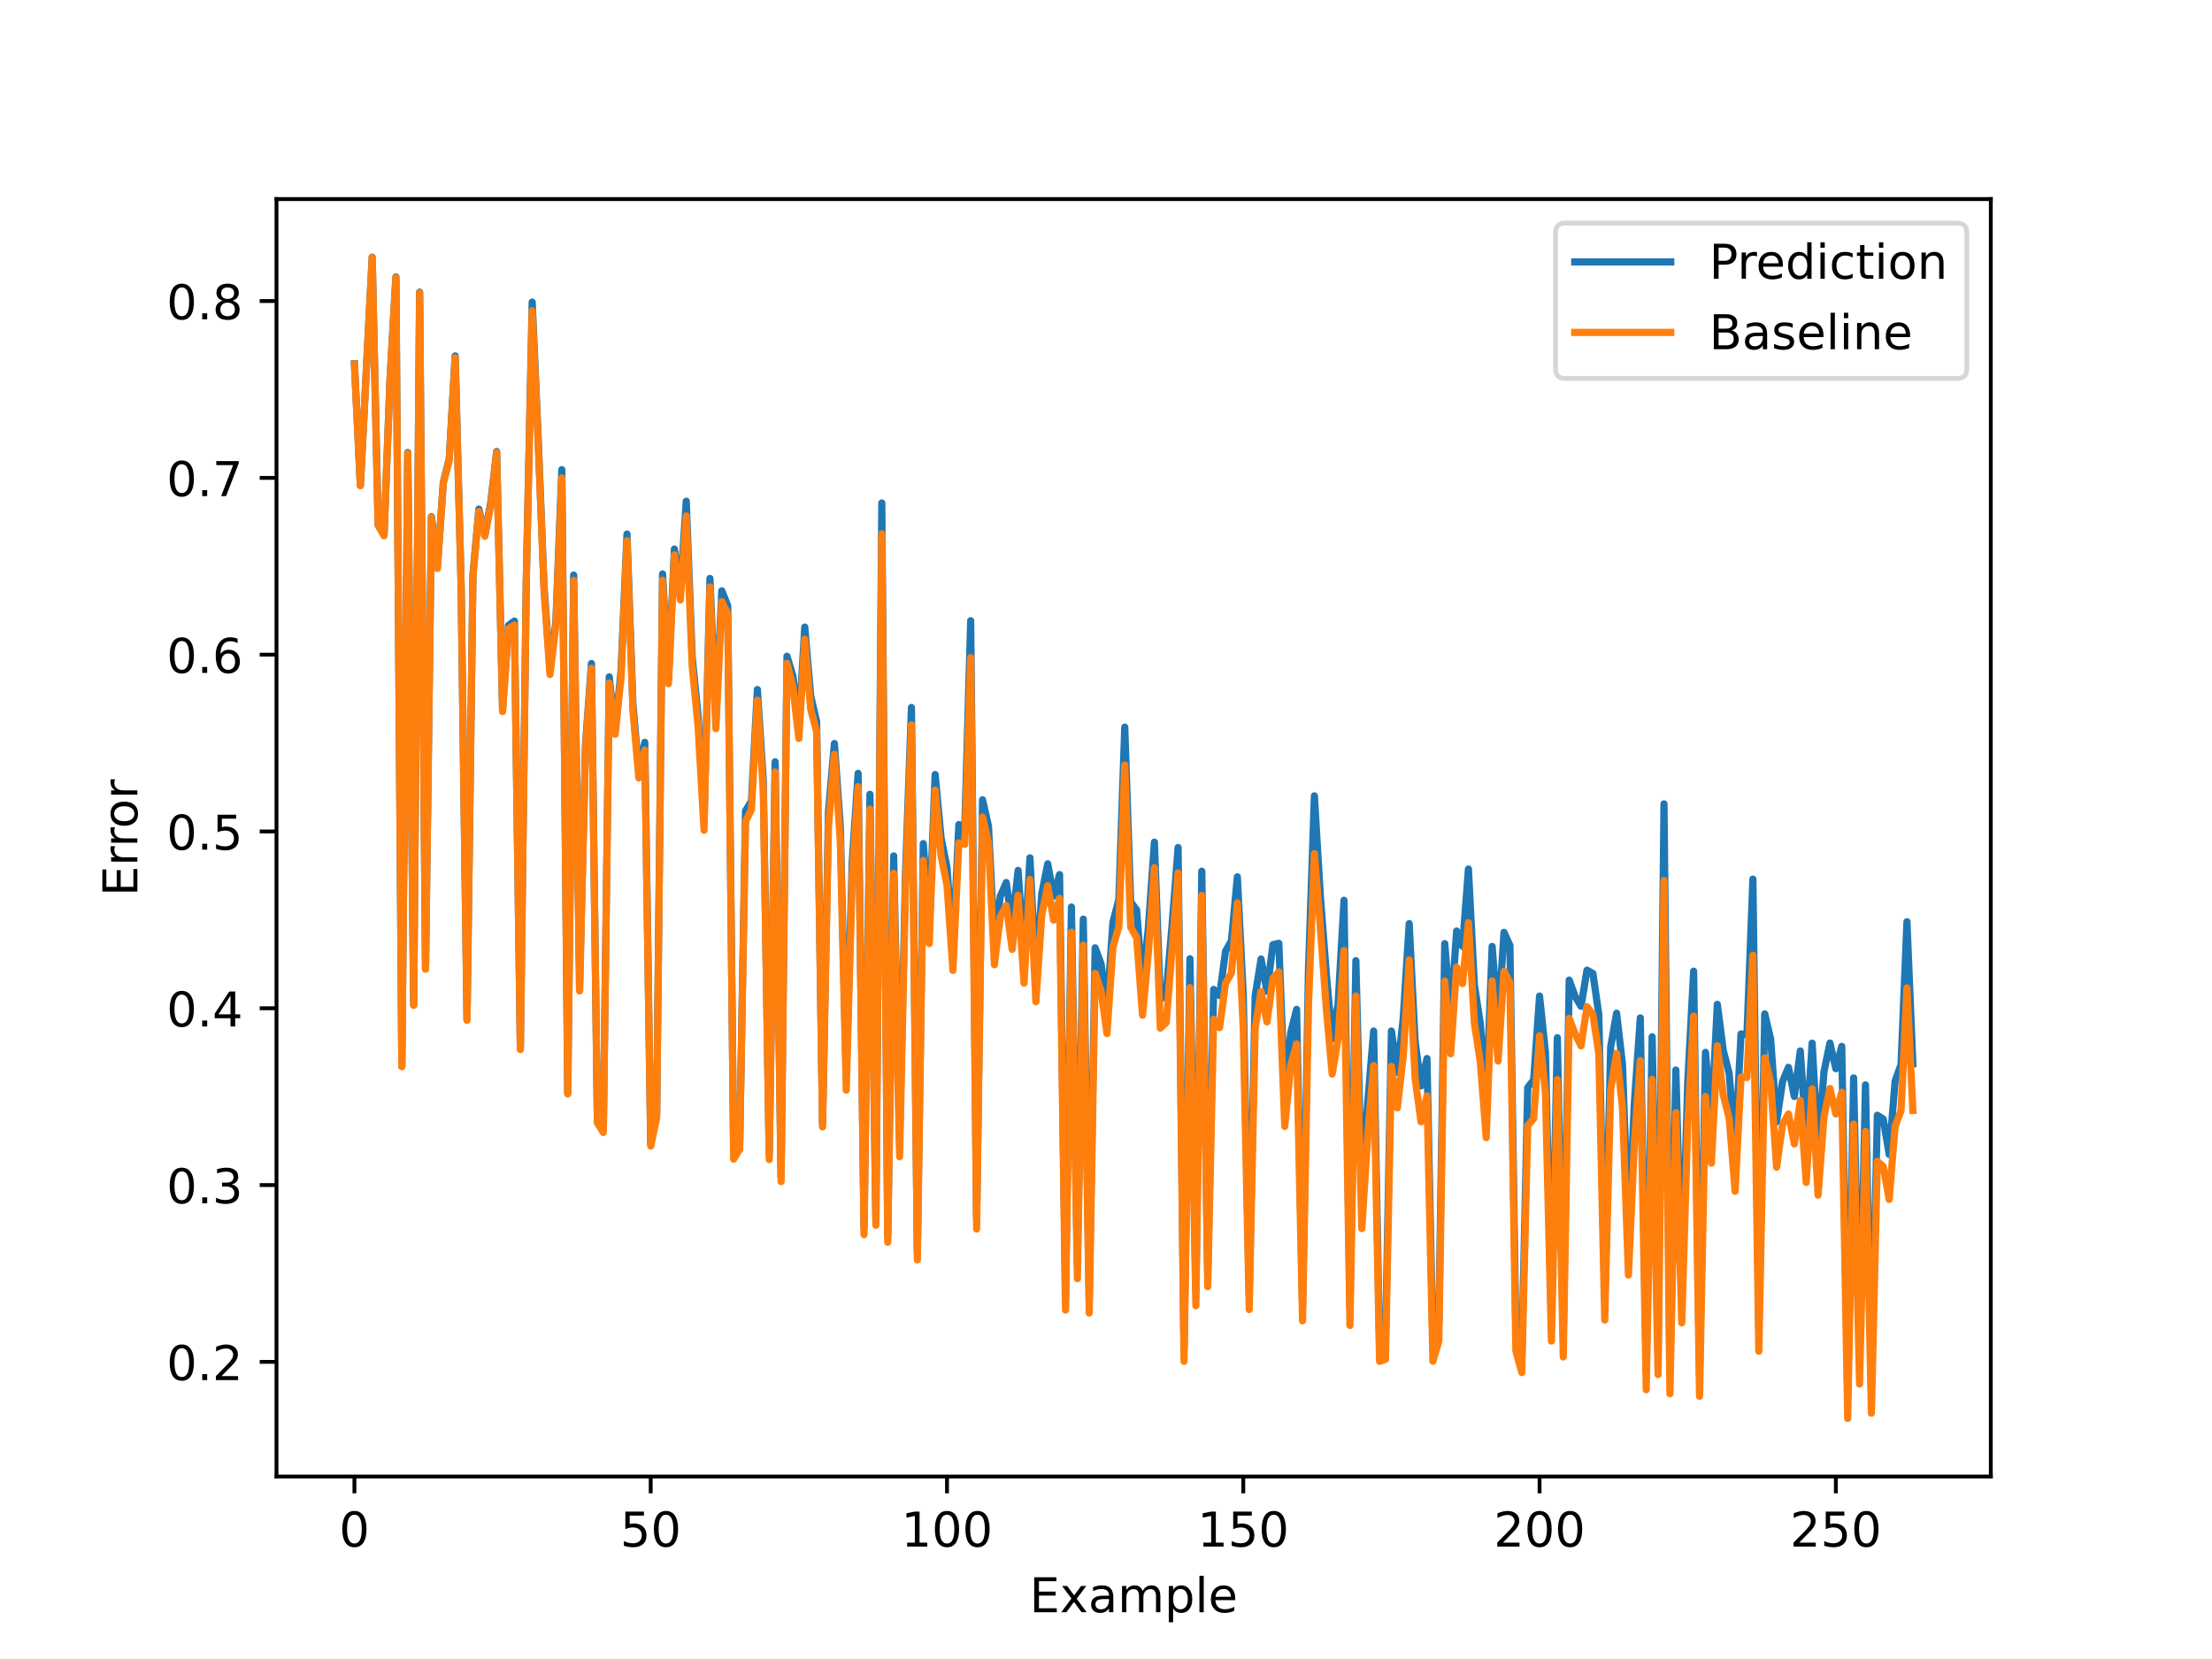 <?xml version="1.0" encoding="utf-8" standalone="no"?>
<!DOCTYPE svg PUBLIC "-//W3C//DTD SVG 1.1//EN"
  "http://www.w3.org/Graphics/SVG/1.1/DTD/svg11.dtd">
<!-- Created with matplotlib (https://matplotlib.org/) -->
<svg height="345.6pt" version="1.1" viewBox="0 0 460.8 345.6" width="460.8pt" xmlns="http://www.w3.org/2000/svg" xmlns:xlink="http://www.w3.org/1999/xlink">
 <defs>
  <style type="text/css">
*{stroke-linecap:butt;stroke-linejoin:round;}
  </style>
 </defs>
 <g id="figure_1">
  <g id="patch_1">
   <path d="M 0 345.6 
L 460.8 345.6 
L 460.8 0 
L 0 0 
z
" style="fill:#ffffff;"/>
  </g>
  <g id="axes_1">
   <g id="patch_2">
    <path d="M 57.6 307.584 
L 414.72 307.584 
L 414.72 41.472 
L 57.6 41.472 
z
" style="fill:#ffffff;"/>
   </g>
   <g id="matplotlib.axis_1">
    <g id="xtick_1">
     <g id="line2d_1">
      <defs>
       <path d="M 0 0 
L 0 3.5 
" id="md1c0fcd728" style="stroke:#000000;stroke-width:0.8;"/>
      </defs>
      <g>
       <use style="stroke:#000000;stroke-width:0.8;" x="73.833" xlink:href="#md1c0fcd728" y="307.584"/>
      </g>
     </g>
     <g id="text_1">
      <!-- 0 -->
      <defs>
       <path d="M 31.781 66.406 
Q 24.172 66.406 20.328 58.906 
Q 16.5 51.422 16.5 36.375 
Q 16.5 21.391 20.328 13.891 
Q 24.172 6.391 31.781 6.391 
Q 39.453 6.391 43.281 13.891 
Q 47.125 21.391 47.125 36.375 
Q 47.125 51.422 43.281 58.906 
Q 39.453 66.406 31.781 66.406 
z
M 31.781 74.219 
Q 44.047 74.219 50.516 64.516 
Q 56.984 54.828 56.984 36.375 
Q 56.984 17.969 50.516 8.266 
Q 44.047 -1.422 31.781 -1.422 
Q 19.531 -1.422 13.062 8.266 
Q 6.594 17.969 6.594 36.375 
Q 6.594 54.828 13.062 64.516 
Q 19.531 74.219 31.781 74.219 
z
" id="DejaVuSans-48"/>
      </defs>
      <g transform="translate(70.651 322.182)scale(0.1 -0.1)">
       <use xlink:href="#DejaVuSans-48"/>
      </g>
     </g>
    </g>
    <g id="xtick_2">
     <g id="line2d_2">
      <g>
       <use style="stroke:#000000;stroke-width:0.8;" x="135.554" xlink:href="#md1c0fcd728" y="307.584"/>
      </g>
     </g>
     <g id="text_2">
      <!-- 50 -->
      <defs>
       <path d="M 10.797 72.906 
L 49.516 72.906 
L 49.516 64.594 
L 19.828 64.594 
L 19.828 46.734 
Q 21.969 47.469 24.109 47.828 
Q 26.266 48.188 28.422 48.188 
Q 40.625 48.188 47.75 41.5 
Q 54.891 34.812 54.891 23.391 
Q 54.891 11.625 47.562 5.094 
Q 40.234 -1.422 26.906 -1.422 
Q 22.312 -1.422 17.547 -0.641 
Q 12.797 0.141 7.719 1.703 
L 7.719 11.625 
Q 12.109 9.234 16.797 8.062 
Q 21.484 6.891 26.703 6.891 
Q 35.156 6.891 40.078 11.328 
Q 45.016 15.766 45.016 23.391 
Q 45.016 31 40.078 35.438 
Q 35.156 39.891 26.703 39.891 
Q 22.75 39.891 18.812 39.016 
Q 14.891 38.141 10.797 36.281 
z
" id="DejaVuSans-53"/>
      </defs>
      <g transform="translate(129.192 322.182)scale(0.1 -0.1)">
       <use xlink:href="#DejaVuSans-53"/>
       <use x="63.623" xlink:href="#DejaVuSans-48"/>
      </g>
     </g>
    </g>
    <g id="xtick_3">
     <g id="line2d_3">
      <g>
       <use style="stroke:#000000;stroke-width:0.8;" x="197.276" xlink:href="#md1c0fcd728" y="307.584"/>
      </g>
     </g>
     <g id="text_3">
      <!-- 100 -->
      <defs>
       <path d="M 12.406 8.297 
L 28.516 8.297 
L 28.516 63.922 
L 10.984 60.406 
L 10.984 69.391 
L 28.422 72.906 
L 38.281 72.906 
L 38.281 8.297 
L 54.391 8.297 
L 54.391 0 
L 12.406 0 
z
" id="DejaVuSans-49"/>
      </defs>
      <g transform="translate(187.732 322.182)scale(0.1 -0.1)">
       <use xlink:href="#DejaVuSans-49"/>
       <use x="63.623" xlink:href="#DejaVuSans-48"/>
       <use x="127.246" xlink:href="#DejaVuSans-48"/>
      </g>
     </g>
    </g>
    <g id="xtick_4">
     <g id="line2d_4">
      <g>
       <use style="stroke:#000000;stroke-width:0.8;" x="258.997" xlink:href="#md1c0fcd728" y="307.584"/>
      </g>
     </g>
     <g id="text_4">
      <!-- 150 -->
      <g transform="translate(249.453 322.182)scale(0.1 -0.1)">
       <use xlink:href="#DejaVuSans-49"/>
       <use x="63.623" xlink:href="#DejaVuSans-53"/>
       <use x="127.246" xlink:href="#DejaVuSans-48"/>
      </g>
     </g>
    </g>
    <g id="xtick_5">
     <g id="line2d_5">
      <g>
       <use style="stroke:#000000;stroke-width:0.8;" x="320.718" xlink:href="#md1c0fcd728" y="307.584"/>
      </g>
     </g>
     <g id="text_5">
      <!-- 200 -->
      <defs>
       <path d="M 19.188 8.297 
L 53.609 8.297 
L 53.609 0 
L 7.328 0 
L 7.328 8.297 
Q 12.938 14.109 22.625 23.891 
Q 32.328 33.688 34.812 36.531 
Q 39.547 41.844 41.422 45.531 
Q 43.312 49.219 43.312 52.781 
Q 43.312 58.594 39.234 62.25 
Q 35.156 65.922 28.609 65.922 
Q 23.969 65.922 18.812 64.312 
Q 13.672 62.703 7.812 59.422 
L 7.812 69.391 
Q 13.766 71.781 18.938 73 
Q 24.125 74.219 28.422 74.219 
Q 39.75 74.219 46.484 68.547 
Q 53.219 62.891 53.219 53.422 
Q 53.219 48.922 51.531 44.891 
Q 49.859 40.875 45.406 35.406 
Q 44.188 33.984 37.641 27.219 
Q 31.109 20.453 19.188 8.297 
z
" id="DejaVuSans-50"/>
      </defs>
      <g transform="translate(311.175 322.182)scale(0.1 -0.1)">
       <use xlink:href="#DejaVuSans-50"/>
       <use x="63.623" xlink:href="#DejaVuSans-48"/>
       <use x="127.246" xlink:href="#DejaVuSans-48"/>
      </g>
     </g>
    </g>
    <g id="xtick_6">
     <g id="line2d_6">
      <g>
       <use style="stroke:#000000;stroke-width:0.8;" x="382.44" xlink:href="#md1c0fcd728" y="307.584"/>
      </g>
     </g>
     <g id="text_6">
      <!-- 250 -->
      <g transform="translate(372.896 322.182)scale(0.1 -0.1)">
       <use xlink:href="#DejaVuSans-50"/>
       <use x="63.623" xlink:href="#DejaVuSans-53"/>
       <use x="127.246" xlink:href="#DejaVuSans-48"/>
      </g>
     </g>
    </g>
    <g id="text_7">
     <!-- Example -->
     <defs>
      <path d="M 9.812 72.906 
L 55.906 72.906 
L 55.906 64.594 
L 19.672 64.594 
L 19.672 43.016 
L 54.391 43.016 
L 54.391 34.719 
L 19.672 34.719 
L 19.672 8.297 
L 56.781 8.297 
L 56.781 0 
L 9.812 0 
z
" id="DejaVuSans-69"/>
      <path d="M 54.891 54.688 
L 35.109 28.078 
L 55.906 0 
L 45.312 0 
L 29.391 21.484 
L 13.484 0 
L 2.875 0 
L 24.125 28.609 
L 4.688 54.688 
L 15.281 54.688 
L 29.781 35.203 
L 44.281 54.688 
z
" id="DejaVuSans-120"/>
      <path d="M 34.281 27.484 
Q 23.391 27.484 19.188 25 
Q 14.984 22.516 14.984 16.5 
Q 14.984 11.719 18.141 8.906 
Q 21.297 6.109 26.703 6.109 
Q 34.188 6.109 38.703 11.406 
Q 43.219 16.703 43.219 25.484 
L 43.219 27.484 
z
M 52.203 31.203 
L 52.203 0 
L 43.219 0 
L 43.219 8.297 
Q 40.141 3.328 35.547 0.953 
Q 30.953 -1.422 24.312 -1.422 
Q 15.922 -1.422 10.953 3.297 
Q 6 8.016 6 15.922 
Q 6 25.141 12.172 29.828 
Q 18.359 34.516 30.609 34.516 
L 43.219 34.516 
L 43.219 35.406 
Q 43.219 41.609 39.141 45 
Q 35.062 48.391 27.688 48.391 
Q 23 48.391 18.547 47.266 
Q 14.109 46.141 10.016 43.891 
L 10.016 52.203 
Q 14.938 54.109 19.578 55.047 
Q 24.219 56 28.609 56 
Q 40.484 56 46.344 49.844 
Q 52.203 43.703 52.203 31.203 
z
" id="DejaVuSans-97"/>
      <path d="M 52 44.188 
Q 55.375 50.25 60.062 53.125 
Q 64.75 56 71.094 56 
Q 79.641 56 84.281 50.016 
Q 88.922 44.047 88.922 33.016 
L 88.922 0 
L 79.891 0 
L 79.891 32.719 
Q 79.891 40.578 77.094 44.375 
Q 74.312 48.188 68.609 48.188 
Q 61.625 48.188 57.562 43.547 
Q 53.516 38.922 53.516 30.906 
L 53.516 0 
L 44.484 0 
L 44.484 32.719 
Q 44.484 40.625 41.703 44.406 
Q 38.922 48.188 33.109 48.188 
Q 26.219 48.188 22.156 43.531 
Q 18.109 38.875 18.109 30.906 
L 18.109 0 
L 9.078 0 
L 9.078 54.688 
L 18.109 54.688 
L 18.109 46.188 
Q 21.188 51.219 25.484 53.609 
Q 29.781 56 35.688 56 
Q 41.656 56 45.828 52.969 
Q 50 49.953 52 44.188 
z
" id="DejaVuSans-109"/>
      <path d="M 18.109 8.203 
L 18.109 -20.797 
L 9.078 -20.797 
L 9.078 54.688 
L 18.109 54.688 
L 18.109 46.391 
Q 20.953 51.266 25.266 53.625 
Q 29.594 56 35.594 56 
Q 45.562 56 51.781 48.094 
Q 58.016 40.188 58.016 27.297 
Q 58.016 14.406 51.781 6.484 
Q 45.562 -1.422 35.594 -1.422 
Q 29.594 -1.422 25.266 0.953 
Q 20.953 3.328 18.109 8.203 
z
M 48.688 27.297 
Q 48.688 37.203 44.609 42.844 
Q 40.531 48.484 33.406 48.484 
Q 26.266 48.484 22.188 42.844 
Q 18.109 37.203 18.109 27.297 
Q 18.109 17.391 22.188 11.75 
Q 26.266 6.109 33.406 6.109 
Q 40.531 6.109 44.609 11.75 
Q 48.688 17.391 48.688 27.297 
z
" id="DejaVuSans-112"/>
      <path d="M 9.422 75.984 
L 18.406 75.984 
L 18.406 0 
L 9.422 0 
z
" id="DejaVuSans-108"/>
      <path d="M 56.203 29.594 
L 56.203 25.203 
L 14.891 25.203 
Q 15.484 15.922 20.484 11.062 
Q 25.484 6.203 34.422 6.203 
Q 39.594 6.203 44.453 7.469 
Q 49.312 8.734 54.109 11.281 
L 54.109 2.781 
Q 49.266 0.734 44.188 -0.344 
Q 39.109 -1.422 33.891 -1.422 
Q 20.797 -1.422 13.156 6.188 
Q 5.516 13.812 5.516 26.812 
Q 5.516 40.234 12.766 48.109 
Q 20.016 56 32.328 56 
Q 43.359 56 49.781 48.891 
Q 56.203 41.797 56.203 29.594 
z
M 47.219 32.234 
Q 47.125 39.594 43.094 43.984 
Q 39.062 48.391 32.422 48.391 
Q 24.906 48.391 20.391 44.141 
Q 15.875 39.891 15.188 32.172 
z
" id="DejaVuSans-101"/>
     </defs>
     <g transform="translate(214.467 335.861)scale(0.1 -0.1)">
      <use xlink:href="#DejaVuSans-69"/>
      <use x="63.184" xlink:href="#DejaVuSans-120"/>
      <use x="122.363" xlink:href="#DejaVuSans-97"/>
      <use x="183.643" xlink:href="#DejaVuSans-109"/>
      <use x="281.055" xlink:href="#DejaVuSans-112"/>
      <use x="344.531" xlink:href="#DejaVuSans-108"/>
      <use x="372.314" xlink:href="#DejaVuSans-101"/>
     </g>
    </g>
   </g>
   <g id="matplotlib.axis_2">
    <g id="ytick_1">
     <g id="line2d_7">
      <defs>
       <path d="M 0 0 
L -3.5 0 
" id="mbf40970d7f" style="stroke:#000000;stroke-width:0.8;"/>
      </defs>
      <g>
       <use style="stroke:#000000;stroke-width:0.8;" x="57.6" xlink:href="#mbf40970d7f" y="283.7"/>
      </g>
     </g>
     <g id="text_8">
      <!-- 0.2 -->
      <defs>
       <path d="M 10.688 12.406 
L 21 12.406 
L 21 0 
L 10.688 0 
z
" id="DejaVuSans-46"/>
      </defs>
      <g transform="translate(34.697 287.499)scale(0.1 -0.1)">
       <use xlink:href="#DejaVuSans-48"/>
       <use x="63.623" xlink:href="#DejaVuSans-46"/>
       <use x="95.41" xlink:href="#DejaVuSans-50"/>
      </g>
     </g>
    </g>
    <g id="ytick_2">
     <g id="line2d_8">
      <g>
       <use style="stroke:#000000;stroke-width:0.8;" x="57.6" xlink:href="#mbf40970d7f" y="246.869"/>
      </g>
     </g>
     <g id="text_9">
      <!-- 0.3 -->
      <defs>
       <path d="M 40.578 39.312 
Q 47.656 37.797 51.625 33 
Q 55.609 28.219 55.609 21.188 
Q 55.609 10.406 48.188 4.484 
Q 40.766 -1.422 27.094 -1.422 
Q 22.516 -1.422 17.656 -0.516 
Q 12.797 0.391 7.625 2.203 
L 7.625 11.719 
Q 11.719 9.328 16.594 8.109 
Q 21.484 6.891 26.812 6.891 
Q 36.078 6.891 40.938 10.547 
Q 45.797 14.203 45.797 21.188 
Q 45.797 27.641 41.281 31.266 
Q 36.766 34.906 28.719 34.906 
L 20.219 34.906 
L 20.219 43.016 
L 29.109 43.016 
Q 36.375 43.016 40.234 45.922 
Q 44.094 48.828 44.094 54.297 
Q 44.094 59.906 40.109 62.906 
Q 36.141 65.922 28.719 65.922 
Q 24.656 65.922 20.016 65.031 
Q 15.375 64.156 9.812 62.312 
L 9.812 71.094 
Q 15.438 72.656 20.344 73.438 
Q 25.25 74.219 29.594 74.219 
Q 40.828 74.219 47.359 69.109 
Q 53.906 64.016 53.906 55.328 
Q 53.906 49.266 50.438 45.094 
Q 46.969 40.922 40.578 39.312 
z
" id="DejaVuSans-51"/>
      </defs>
      <g transform="translate(34.697 250.668)scale(0.1 -0.1)">
       <use xlink:href="#DejaVuSans-48"/>
       <use x="63.623" xlink:href="#DejaVuSans-46"/>
       <use x="95.41" xlink:href="#DejaVuSans-51"/>
      </g>
     </g>
    </g>
    <g id="ytick_3">
     <g id="line2d_9">
      <g>
       <use style="stroke:#000000;stroke-width:0.8;" x="57.6" xlink:href="#mbf40970d7f" y="210.039"/>
      </g>
     </g>
     <g id="text_10">
      <!-- 0.4 -->
      <defs>
       <path d="M 37.797 64.312 
L 12.891 25.391 
L 37.797 25.391 
z
M 35.203 72.906 
L 47.609 72.906 
L 47.609 25.391 
L 58.016 25.391 
L 58.016 17.188 
L 47.609 17.188 
L 47.609 0 
L 37.797 0 
L 37.797 17.188 
L 4.891 17.188 
L 4.891 26.703 
z
" id="DejaVuSans-52"/>
      </defs>
      <g transform="translate(34.697 213.838)scale(0.1 -0.1)">
       <use xlink:href="#DejaVuSans-48"/>
       <use x="63.623" xlink:href="#DejaVuSans-46"/>
       <use x="95.41" xlink:href="#DejaVuSans-52"/>
      </g>
     </g>
    </g>
    <g id="ytick_4">
     <g id="line2d_10">
      <g>
       <use style="stroke:#000000;stroke-width:0.8;" x="57.6" xlink:href="#mbf40970d7f" y="173.208"/>
      </g>
     </g>
     <g id="text_11">
      <!-- 0.5 -->
      <g transform="translate(34.697 177.007)scale(0.1 -0.1)">
       <use xlink:href="#DejaVuSans-48"/>
       <use x="63.623" xlink:href="#DejaVuSans-46"/>
       <use x="95.41" xlink:href="#DejaVuSans-53"/>
      </g>
     </g>
    </g>
    <g id="ytick_5">
     <g id="line2d_11">
      <g>
       <use style="stroke:#000000;stroke-width:0.8;" x="57.6" xlink:href="#mbf40970d7f" y="136.377"/>
      </g>
     </g>
     <g id="text_12">
      <!-- 0.6 -->
      <defs>
       <path d="M 33.016 40.375 
Q 26.375 40.375 22.484 35.828 
Q 18.609 31.297 18.609 23.391 
Q 18.609 15.531 22.484 10.953 
Q 26.375 6.391 33.016 6.391 
Q 39.656 6.391 43.531 10.953 
Q 47.406 15.531 47.406 23.391 
Q 47.406 31.297 43.531 35.828 
Q 39.656 40.375 33.016 40.375 
z
M 52.594 71.297 
L 52.594 62.312 
Q 48.875 64.062 45.094 64.984 
Q 41.312 65.922 37.594 65.922 
Q 27.828 65.922 22.672 59.328 
Q 17.531 52.734 16.797 39.406 
Q 19.672 43.656 24.016 45.922 
Q 28.375 48.188 33.594 48.188 
Q 44.578 48.188 50.953 41.516 
Q 57.328 34.859 57.328 23.391 
Q 57.328 12.156 50.688 5.359 
Q 44.047 -1.422 33.016 -1.422 
Q 20.359 -1.422 13.672 8.266 
Q 6.984 17.969 6.984 36.375 
Q 6.984 53.656 15.188 63.938 
Q 23.391 74.219 37.203 74.219 
Q 40.922 74.219 44.703 73.484 
Q 48.484 72.75 52.594 71.297 
z
" id="DejaVuSans-54"/>
      </defs>
      <g transform="translate(34.697 140.176)scale(0.1 -0.1)">
       <use xlink:href="#DejaVuSans-48"/>
       <use x="63.623" xlink:href="#DejaVuSans-46"/>
       <use x="95.41" xlink:href="#DejaVuSans-54"/>
      </g>
     </g>
    </g>
    <g id="ytick_6">
     <g id="line2d_12">
      <g>
       <use style="stroke:#000000;stroke-width:0.8;" x="57.6" xlink:href="#mbf40970d7f" y="99.547"/>
      </g>
     </g>
     <g id="text_13">
      <!-- 0.7 -->
      <defs>
       <path d="M 8.203 72.906 
L 55.078 72.906 
L 55.078 68.703 
L 28.609 0 
L 18.312 0 
L 43.219 64.594 
L 8.203 64.594 
z
" id="DejaVuSans-55"/>
      </defs>
      <g transform="translate(34.697 103.346)scale(0.1 -0.1)">
       <use xlink:href="#DejaVuSans-48"/>
       <use x="63.623" xlink:href="#DejaVuSans-46"/>
       <use x="95.41" xlink:href="#DejaVuSans-55"/>
      </g>
     </g>
    </g>
    <g id="ytick_7">
     <g id="line2d_13">
      <g>
       <use style="stroke:#000000;stroke-width:0.8;" x="57.6" xlink:href="#mbf40970d7f" y="62.716"/>
      </g>
     </g>
     <g id="text_14">
      <!-- 0.8 -->
      <defs>
       <path d="M 31.781 34.625 
Q 24.75 34.625 20.719 30.859 
Q 16.703 27.094 16.703 20.516 
Q 16.703 13.922 20.719 10.156 
Q 24.75 6.391 31.781 6.391 
Q 38.812 6.391 42.859 10.172 
Q 46.922 13.969 46.922 20.516 
Q 46.922 27.094 42.891 30.859 
Q 38.875 34.625 31.781 34.625 
z
M 21.922 38.812 
Q 15.578 40.375 12.031 44.719 
Q 8.5 49.078 8.5 55.328 
Q 8.5 64.062 14.719 69.141 
Q 20.953 74.219 31.781 74.219 
Q 42.672 74.219 48.875 69.141 
Q 55.078 64.062 55.078 55.328 
Q 55.078 49.078 51.531 44.719 
Q 48 40.375 41.703 38.812 
Q 48.828 37.156 52.797 32.312 
Q 56.781 27.484 56.781 20.516 
Q 56.781 9.906 50.312 4.234 
Q 43.844 -1.422 31.781 -1.422 
Q 19.734 -1.422 13.25 4.234 
Q 6.781 9.906 6.781 20.516 
Q 6.781 27.484 10.781 32.312 
Q 14.797 37.156 21.922 38.812 
z
M 18.312 54.391 
Q 18.312 48.734 21.844 45.562 
Q 25.391 42.391 31.781 42.391 
Q 38.141 42.391 41.719 45.562 
Q 45.312 48.734 45.312 54.391 
Q 45.312 60.062 41.719 63.234 
Q 38.141 66.406 31.781 66.406 
Q 25.391 66.406 21.844 63.234 
Q 18.312 60.062 18.312 54.391 
z
" id="DejaVuSans-56"/>
      </defs>
      <g transform="translate(34.697 66.515)scale(0.1 -0.1)">
       <use xlink:href="#DejaVuSans-48"/>
       <use x="63.623" xlink:href="#DejaVuSans-46"/>
       <use x="95.41" xlink:href="#DejaVuSans-56"/>
      </g>
     </g>
    </g>
    <g id="text_15">
     <!-- Error -->
     <defs>
      <path d="M 41.109 46.297 
Q 39.594 47.172 37.812 47.578 
Q 36.031 48 33.891 48 
Q 26.266 48 22.188 43.047 
Q 18.109 38.094 18.109 28.812 
L 18.109 0 
L 9.078 0 
L 9.078 54.688 
L 18.109 54.688 
L 18.109 46.188 
Q 20.953 51.172 25.484 53.578 
Q 30.031 56 36.531 56 
Q 37.453 56 38.578 55.875 
Q 39.703 55.766 41.062 55.516 
z
" id="DejaVuSans-114"/>
      <path d="M 30.609 48.391 
Q 23.391 48.391 19.188 42.75 
Q 14.984 37.109 14.984 27.297 
Q 14.984 17.484 19.156 11.844 
Q 23.344 6.203 30.609 6.203 
Q 37.797 6.203 41.984 11.859 
Q 46.188 17.531 46.188 27.297 
Q 46.188 37.016 41.984 42.703 
Q 37.797 48.391 30.609 48.391 
z
M 30.609 56 
Q 42.328 56 49.016 48.375 
Q 55.719 40.766 55.719 27.297 
Q 55.719 13.875 49.016 6.219 
Q 42.328 -1.422 30.609 -1.422 
Q 18.844 -1.422 12.172 6.219 
Q 5.516 13.875 5.516 27.297 
Q 5.516 40.766 12.172 48.375 
Q 18.844 56 30.609 56 
z
" id="DejaVuSans-111"/>
     </defs>
     <g transform="translate(28.617 186.713)rotate(-90)scale(0.1 -0.1)">
      <use xlink:href="#DejaVuSans-69"/>
      <use x="63.184" xlink:href="#DejaVuSans-114"/>
      <use x="102.547" xlink:href="#DejaVuSans-114"/>
      <use x="141.41" xlink:href="#DejaVuSans-111"/>
      <use x="202.592" xlink:href="#DejaVuSans-114"/>
     </g>
    </g>
   </g>
   <g id="line2d_14">
    <path clip-path="url(#p7b7c2c712d)" d="M 73.833 75.789 
L 75.067 101.109 
L 77.536 53.568 
L 78.77 109.329 
L 80.005 111.415 
L 81.239 79.166 
L 82.474 57.686 
L 83.708 222.137 
L 84.943 94.263 
L 86.177 209.302 
L 87.411 60.86 
L 88.646 201.79 
L 89.88 107.634 
L 91.115 118.002 
L 92.349 100.498 
L 93.584 95.596 
L 94.818 74.141 
L 96.052 121.493 
L 97.287 212.401 
L 98.521 119.712 
L 99.756 106.058 
L 100.99 111.461 
L 102.225 104.75 
L 103.459 94.06 
L 104.693 147.751 
L 105.928 130.273 
L 107.162 129.384 
L 108.397 218.365 
L 109.631 120.86 
L 110.866 62.934 
L 112.1 90.961 
L 113.334 122.112 
L 114.569 139.571 
L 115.803 129.446 
L 117.038 97.838 
L 118.272 227.637 
L 119.507 119.793 
L 120.741 205.019 
L 121.975 155.07 
L 123.21 138.224 
L 124.444 233.622 
L 125.679 235.452 
L 126.913 141.011 
L 128.148 152.316 
L 129.382 139.654 
L 130.616 111.254 
L 131.851 146.616 
L 133.085 160.937 
L 134.32 154.646 
L 135.554 238.17 
L 136.789 232.249 
L 138.023 119.555 
L 139.257 141.434 
L 140.492 114.376 
L 141.726 123.139 
L 142.961 104.413 
L 144.195 136.864 
L 145.43 149.227 
L 146.664 170.862 
L 147.898 120.503 
L 149.133 149.598 
L 150.367 123.081 
L 151.602 126.203 
L 152.836 240.302 
L 154.071 239.456 
L 155.305 168.923 
L 156.539 166.878 
L 157.774 143.644 
L 159.008 162.489 
L 160.243 240.513 
L 161.477 158.7 
L 162.712 244.994 
L 163.946 136.71 
L 165.18 140.829 
L 166.415 151.304 
L 167.649 130.633 
L 168.884 144.999 
L 170.118 150.309 
L 171.353 234.078 
L 172.587 169.102 
L 173.821 154.886 
L 175.056 172.158 
L 176.29 224.143 
L 177.525 179.664 
L 178.759 161.108 
L 179.994 255.77 
L 181.228 165.46 
L 182.462 253.705 
L 183.697 104.779 
L 184.931 257.48 
L 186.166 178.298 
L 187.4 237.54 
L 188.635 181.788 
L 189.869 147.381 
L 191.103 260.572 
L 192.338 175.729 
L 193.572 192.916 
L 194.807 161.349 
L 196.041 174.529 
L 197.276 180.715 
L 198.51 198.029 
L 199.744 171.775 
L 200.979 172.476 
L 202.213 129.31 
L 203.448 253.59 
L 204.682 166.614 
L 205.917 172.089 
L 207.151 196.226 
L 208.385 186.69 
L 209.62 183.849 
L 210.854 192.532 
L 212.089 181.318 
L 213.323 199.735 
L 214.558 178.704 
L 215.792 203.419 
L 217.026 186.143 
L 218.261 179.943 
L 219.495 186.699 
L 220.73 182.185 
L 221.964 270.11 
L 223.199 188.953 
L 224.433 263.196 
L 225.667 191.481 
L 226.902 270.682 
L 228.136 197.449 
L 229.371 200.761 
L 230.605 210.074 
L 231.84 192.094 
L 233.074 187.407 
L 234.308 151.467 
L 235.543 187.885 
L 236.777 189.559 
L 238.012 205.445 
L 239.246 192.99 
L 240.48 175.433 
L 241.715 208.26 
L 242.949 206.752 
L 244.184 192.466 
L 245.418 176.556 
L 246.653 280.72 
L 247.887 199.72 
L 249.121 269.129 
L 250.356 181.487 
L 251.59 265.103 
L 252.825 206.114 
L 254.059 207.403 
L 255.294 198.176 
L 256.528 195.988 
L 257.762 182.668 
L 258.997 207.454 
L 260.231 269.795 
L 261.466 207.483 
L 262.7 199.775 
L 263.935 206.509 
L 265.169 196.793 
L 266.403 196.513 
L 267.638 228.185 
L 268.872 215.155 
L 270.107 210.266 
L 271.341 271.839 
L 272.576 202.115 
L 273.81 165.785 
L 275.044 186.544 
L 276.279 202.634 
L 277.513 216.454 
L 278.748 209.151 
L 279.982 187.552 
L 281.217 272.44 
L 282.451 200.12 
L 283.685 248.643 
L 284.92 229.676 
L 286.154 214.782 
L 287.389 280.608 
L 288.623 279.583 
L 289.858 214.782 
L 291.092 223.383 
L 292.326 212.036 
L 293.561 192.409 
L 294.795 216.951 
L 296.03 226.223 
L 297.264 220.505 
L 298.499 280.242 
L 299.733 275.538 
L 300.967 196.579 
L 302.202 211.874 
L 303.436 193.955 
L 304.671 197.13 
L 305.905 181.03 
L 307.14 205.167 
L 308.374 213.206 
L 309.608 229.31 
L 310.843 197.156 
L 312.077 213.125 
L 313.312 194.226 
L 314.546 196.966 
L 315.781 277.26 
L 317.015 282.965 
L 318.249 226.554 
L 319.484 224.995 
L 320.718 207.493 
L 321.953 219.319 
L 323.187 275.198 
L 324.422 216.176 
L 325.656 278.347 
L 326.89 204.174 
L 328.125 207.578 
L 329.359 209.631 
L 330.594 202.108 
L 331.828 202.791 
L 333.063 211.318 
L 334.297 270.859 
L 335.531 218.112 
L 336.766 211.067 
L 338 221.763 
L 339.235 257.221 
L 340.469 229.733 
L 341.704 212.046 
L 342.938 285.456 
L 344.172 215.975 
L 345.407 282.032 
L 346.641 167.468 
L 347.876 285.821 
L 349.11 222.907 
L 350.345 267.854 
L 351.579 225.669 
L 352.813 202.322 
L 354.048 286.433 
L 355.282 219.229 
L 356.517 233.526 
L 357.751 209.223 
L 358.986 218.814 
L 360.22 223.653 
L 361.454 239.334 
L 362.689 215.391 
L 363.923 215.517 
L 365.158 183.134 
L 366.392 276.691 
L 367.627 211.213 
L 368.861 216.472 
L 370.095 233.703 
L 371.33 225.35 
L 372.564 222.343 
L 373.799 228.414 
L 375.033 218.928 
L 376.268 236.839 
L 377.502 217.309 
L 378.736 239.282 
L 379.971 223.22 
L 381.205 217.288 
L 382.44 222.632 
L 383.674 217.989 
L 384.909 290.362 
L 386.143 224.543 
L 387.377 282.882 
L 388.612 226.005 
L 389.846 289.115 
L 391.081 232.328 
L 392.315 233.119 
L 393.55 240.49 
L 394.784 225.222 
L 396.018 221.767 
L 397.253 192.009 
L 398.487 221.614 
L 398.487 221.614 
" style="fill:none;stroke:#1f77b4;stroke-linecap:square;stroke-width:1.5;"/>
   </g>
   <g id="line2d_15">
    <path clip-path="url(#p7b7c2c712d)" d="M 73.833 75.849 
L 75.067 101.179 
L 77.536 53.65 
L 78.77 109.42 
L 80.005 111.627 
L 81.239 79.266 
L 82.474 57.818 
L 83.708 222.199 
L 84.943 94.421 
L 86.177 209.443 
L 87.411 60.967 
L 88.646 201.909 
L 89.88 107.787 
L 91.115 118.413 
L 92.349 100.667 
L 93.584 95.841 
L 94.818 74.502 
L 96.052 121.791 
L 97.287 212.561 
L 98.521 120.13 
L 99.756 106.537 
L 100.99 111.722 
L 102.225 105.313 
L 103.459 94.268 
L 104.693 148.23 
L 105.928 130.954 
L 107.162 130.212 
L 108.397 218.646 
L 109.631 121.291 
L 110.866 64.746 
L 112.1 91.792 
L 113.334 122.951 
L 114.569 140.506 
L 115.803 130.135 
L 117.038 99.549 
L 118.272 227.899 
L 119.507 120.928 
L 120.741 206.429 
L 121.975 155.758 
L 123.21 139.212 
L 124.444 233.912 
L 125.679 235.916 
L 126.913 142.293 
L 128.148 152.958 
L 129.382 141.031 
L 130.616 112.635 
L 131.851 148.14 
L 133.085 162.059 
L 134.32 156.235 
L 135.554 238.741 
L 136.789 232.912 
L 138.023 120.862 
L 139.257 142.421 
L 140.492 115.6 
L 141.726 124.972 
L 142.961 107.482 
L 144.195 138.808 
L 145.43 151.426 
L 146.664 172.947 
L 147.898 122.252 
L 149.133 151.802 
L 150.367 125.31 
L 151.602 127.856 
L 152.836 241.481 
L 154.071 239.386 
L 155.305 171.124 
L 156.539 168.651 
L 157.774 145.882 
L 159.008 164.753 
L 160.243 241.562 
L 161.477 160.799 
L 162.712 246.151 
L 163.946 138.188 
L 165.18 143.096 
L 166.415 153.833 
L 167.649 133.162 
L 168.884 147.781 
L 170.118 152.426 
L 171.353 234.745 
L 172.587 172.126 
L 173.821 157.127 
L 175.056 175.453 
L 176.29 227.088 
L 177.525 182.779 
L 178.759 163.882 
L 179.994 257.22 
L 181.228 168.545 
L 182.462 255.245 
L 183.697 111.196 
L 184.931 258.778 
L 186.166 181.912 
L 187.4 240.968 
L 188.635 184.908 
L 189.869 151.007 
L 191.103 262.459 
L 192.338 179.252 
L 193.572 196.562 
L 194.807 164.598 
L 196.041 178.268 
L 197.276 184.395 
L 198.51 202.154 
L 199.744 175.588 
L 200.979 175.887 
L 202.213 136.961 
L 203.448 256.03 
L 204.682 170.206 
L 205.917 175.558 
L 207.151 200.989 
L 208.385 190.901 
L 209.62 188.66 
L 210.854 197.772 
L 212.089 186.484 
L 213.323 204.81 
L 214.558 183.219 
L 215.792 208.685 
L 217.026 190.535 
L 218.261 184.508 
L 219.495 191.675 
L 220.73 187.149 
L 221.964 272.906 
L 223.199 194.185 
L 224.433 266.374 
L 225.667 196.886 
L 226.902 273.523 
L 228.136 202.799 
L 229.371 206.425 
L 230.605 215.307 
L 231.84 197.333 
L 233.074 193.039 
L 234.308 159.377 
L 235.543 193.125 
L 236.777 195.318 
L 238.012 211.486 
L 239.246 198.212 
L 240.48 180.765 
L 241.715 214.181 
L 242.949 213.02 
L 245.418 181.847 
L 246.653 283.585 
L 247.887 205.75 
L 249.121 272.008 
L 250.356 186.535 
L 251.59 268.027 
L 252.825 212.312 
L 254.059 214.076 
L 255.294 204.861 
L 256.528 202.694 
L 257.762 188.095 
L 258.997 214.385 
L 260.231 272.8 
L 261.466 214.311 
L 262.7 206.536 
L 263.935 212.882 
L 265.169 203.786 
L 266.403 202.463 
L 267.638 234.656 
L 268.872 221.929 
L 270.107 217.467 
L 271.341 275.154 
L 272.576 209.411 
L 273.81 177.832 
L 275.044 193.029 
L 276.279 209.952 
L 277.513 223.745 
L 278.748 216.439 
L 279.982 198.007 
L 281.217 276.119 
L 282.451 207.483 
L 283.685 255.93 
L 284.92 236.7 
L 286.154 221.973 
L 287.389 283.599 
L 288.623 283.172 
L 289.858 222.144 
L 291.092 230.797 
L 292.326 219.898 
L 293.561 199.932 
L 294.795 224.695 
L 296.03 233.702 
L 297.264 228.285 
L 298.499 283.565 
L 299.733 279.371 
L 300.967 204.38 
L 302.202 219.519 
L 303.436 201.475 
L 304.671 204.899 
L 305.905 192.218 
L 307.14 213.179 
L 308.374 221.207 
L 309.608 236.989 
L 310.843 204.336 
L 312.077 221.029 
L 313.312 202.347 
L 314.546 204.723 
L 315.781 281.411 
L 317.015 285.934 
L 318.249 234.475 
L 319.484 233.041 
L 320.718 215.736 
L 321.953 227.715 
L 323.187 279.364 
L 324.422 224.902 
L 325.656 282.67 
L 326.89 212.136 
L 328.125 215.383 
L 329.359 217.87 
L 330.594 209.712 
L 331.828 211.332 
L 333.063 219.481 
L 334.297 274.987 
L 335.531 226.98 
L 336.766 219.448 
L 338 230.91 
L 339.235 265.611 
L 340.469 238.211 
L 341.704 220.947 
L 342.938 289.5 
L 344.172 224.851 
L 345.407 286.352 
L 346.641 183.434 
L 347.876 290.346 
L 349.11 231.787 
L 350.345 275.565 
L 351.579 234.38 
L 352.813 211.697 
L 354.048 290.869 
L 355.282 228.422 
L 356.517 242.297 
L 357.751 217.871 
L 358.986 228.107 
L 360.22 232.937 
L 361.454 248.167 
L 362.689 224.34 
L 363.923 224.451 
L 365.158 198.999 
L 366.392 281.491 
L 367.627 220.36 
L 368.861 225.486 
L 370.095 243.153 
L 371.33 234.294 
L 372.564 232.064 
L 373.799 238.314 
L 375.033 229.258 
L 376.268 246.329 
L 377.502 226.824 
L 378.736 248.97 
L 379.971 232.621 
L 381.205 226.774 
L 382.44 232.062 
L 383.674 227.525 
L 384.909 295.488 
L 386.143 234.199 
L 387.377 288.33 
L 388.612 235.714 
L 389.846 294.388 
L 391.081 241.935 
L 392.315 242.996 
L 393.55 249.857 
L 394.784 234.615 
L 396.018 231.413 
L 397.253 205.806 
L 398.487 231.327 
L 398.487 231.327 
" style="fill:none;stroke:#ff7f0e;stroke-linecap:square;stroke-width:1.5;"/>
   </g>
   <g id="patch_3">
    <path d="M 57.6 307.584 
L 57.6 41.472 
" style="fill:none;stroke:#000000;stroke-linecap:square;stroke-linejoin:miter;stroke-width:0.8;"/>
   </g>
   <g id="patch_4">
    <path d="M 414.72 307.584 
L 414.72 41.472 
" style="fill:none;stroke:#000000;stroke-linecap:square;stroke-linejoin:miter;stroke-width:0.8;"/>
   </g>
   <g id="patch_5">
    <path d="M 57.6 307.584 
L 414.72 307.584 
" style="fill:none;stroke:#000000;stroke-linecap:square;stroke-linejoin:miter;stroke-width:0.8;"/>
   </g>
   <g id="patch_6">
    <path d="M 57.6 41.472 
L 414.72 41.472 
" style="fill:none;stroke:#000000;stroke-linecap:square;stroke-linejoin:miter;stroke-width:0.8;"/>
   </g>
   <g id="legend_1">
    <g id="patch_7">
     <path d="M 326.047 78.828 
L 407.72 78.828 
Q 409.72 78.828 409.72 76.828 
L 409.72 48.472 
Q 409.72 46.472 407.72 46.472 
L 326.047 46.472 
Q 324.047 46.472 324.047 48.472 
L 324.047 76.828 
Q 324.047 78.828 326.047 78.828 
z
" style="fill:#ffffff;opacity:0.8;stroke:#cccccc;stroke-linejoin:miter;"/>
    </g>
    <g id="line2d_16">
     <path d="M 328.047 54.57 
L 348.047 54.57 
" style="fill:none;stroke:#1f77b4;stroke-linecap:square;stroke-width:1.5;"/>
    </g>
    <g id="line2d_17"/>
    <g id="text_16">
     <!-- Prediction -->
     <defs>
      <path d="M 19.672 64.797 
L 19.672 37.406 
L 32.078 37.406 
Q 38.969 37.406 42.719 40.969 
Q 46.484 44.531 46.484 51.125 
Q 46.484 57.672 42.719 61.234 
Q 38.969 64.797 32.078 64.797 
z
M 9.812 72.906 
L 32.078 72.906 
Q 44.344 72.906 50.609 67.359 
Q 56.891 61.812 56.891 51.125 
Q 56.891 40.328 50.609 34.812 
Q 44.344 29.297 32.078 29.297 
L 19.672 29.297 
L 19.672 0 
L 9.812 0 
z
" id="DejaVuSans-80"/>
      <path d="M 45.406 46.391 
L 45.406 75.984 
L 54.391 75.984 
L 54.391 0 
L 45.406 0 
L 45.406 8.203 
Q 42.578 3.328 38.25 0.953 
Q 33.938 -1.422 27.875 -1.422 
Q 17.969 -1.422 11.734 6.484 
Q 5.516 14.406 5.516 27.297 
Q 5.516 40.188 11.734 48.094 
Q 17.969 56 27.875 56 
Q 33.938 56 38.25 53.625 
Q 42.578 51.266 45.406 46.391 
z
M 14.797 27.297 
Q 14.797 17.391 18.875 11.75 
Q 22.953 6.109 30.078 6.109 
Q 37.203 6.109 41.297 11.75 
Q 45.406 17.391 45.406 27.297 
Q 45.406 37.203 41.297 42.844 
Q 37.203 48.484 30.078 48.484 
Q 22.953 48.484 18.875 42.844 
Q 14.797 37.203 14.797 27.297 
z
" id="DejaVuSans-100"/>
      <path d="M 9.422 54.688 
L 18.406 54.688 
L 18.406 0 
L 9.422 0 
z
M 9.422 75.984 
L 18.406 75.984 
L 18.406 64.594 
L 9.422 64.594 
z
" id="DejaVuSans-105"/>
      <path d="M 48.781 52.594 
L 48.781 44.188 
Q 44.969 46.297 41.141 47.344 
Q 37.312 48.391 33.406 48.391 
Q 24.656 48.391 19.812 42.844 
Q 14.984 37.312 14.984 27.297 
Q 14.984 17.281 19.812 11.734 
Q 24.656 6.203 33.406 6.203 
Q 37.312 6.203 41.141 7.25 
Q 44.969 8.297 48.781 10.406 
L 48.781 2.094 
Q 45.016 0.344 40.984 -0.531 
Q 36.969 -1.422 32.422 -1.422 
Q 20.062 -1.422 12.781 6.344 
Q 5.516 14.109 5.516 27.297 
Q 5.516 40.672 12.859 48.328 
Q 20.219 56 33.016 56 
Q 37.156 56 41.109 55.141 
Q 45.062 54.297 48.781 52.594 
z
" id="DejaVuSans-99"/>
      <path d="M 18.312 70.219 
L 18.312 54.688 
L 36.812 54.688 
L 36.812 47.703 
L 18.312 47.703 
L 18.312 18.016 
Q 18.312 11.328 20.141 9.422 
Q 21.969 7.516 27.594 7.516 
L 36.812 7.516 
L 36.812 0 
L 27.594 0 
Q 17.188 0 13.234 3.875 
Q 9.281 7.766 9.281 18.016 
L 9.281 47.703 
L 2.688 47.703 
L 2.688 54.688 
L 9.281 54.688 
L 9.281 70.219 
z
" id="DejaVuSans-116"/>
      <path d="M 54.891 33.016 
L 54.891 0 
L 45.906 0 
L 45.906 32.719 
Q 45.906 40.484 42.875 44.328 
Q 39.844 48.188 33.797 48.188 
Q 26.516 48.188 22.312 43.547 
Q 18.109 38.922 18.109 30.906 
L 18.109 0 
L 9.078 0 
L 9.078 54.688 
L 18.109 54.688 
L 18.109 46.188 
Q 21.344 51.125 25.703 53.562 
Q 30.078 56 35.797 56 
Q 45.219 56 50.047 50.172 
Q 54.891 44.344 54.891 33.016 
z
" id="DejaVuSans-110"/>
     </defs>
     <g transform="translate(356.047 58.07)scale(0.1 -0.1)">
      <use xlink:href="#DejaVuSans-80"/>
      <use x="58.553" xlink:href="#DejaVuSans-114"/>
      <use x="97.416" xlink:href="#DejaVuSans-101"/>
      <use x="158.939" xlink:href="#DejaVuSans-100"/>
      <use x="222.416" xlink:href="#DejaVuSans-105"/>
      <use x="250.199" xlink:href="#DejaVuSans-99"/>
      <use x="305.18" xlink:href="#DejaVuSans-116"/>
      <use x="344.389" xlink:href="#DejaVuSans-105"/>
      <use x="372.172" xlink:href="#DejaVuSans-111"/>
      <use x="433.354" xlink:href="#DejaVuSans-110"/>
     </g>
    </g>
    <g id="line2d_18">
     <path d="M 328.047 69.249 
L 348.047 69.249 
" style="fill:none;stroke:#ff7f0e;stroke-linecap:square;stroke-width:1.5;"/>
    </g>
    <g id="line2d_19"/>
    <g id="text_17">
     <!-- Baseline -->
     <defs>
      <path d="M 19.672 34.812 
L 19.672 8.109 
L 35.5 8.109 
Q 43.453 8.109 47.281 11.406 
Q 51.125 14.703 51.125 21.484 
Q 51.125 28.328 47.281 31.562 
Q 43.453 34.812 35.5 34.812 
z
M 19.672 64.797 
L 19.672 42.828 
L 34.281 42.828 
Q 41.5 42.828 45.031 45.531 
Q 48.578 48.25 48.578 53.812 
Q 48.578 59.328 45.031 62.062 
Q 41.5 64.797 34.281 64.797 
z
M 9.812 72.906 
L 35.016 72.906 
Q 46.297 72.906 52.391 68.219 
Q 58.5 63.531 58.5 54.891 
Q 58.5 48.188 55.375 44.234 
Q 52.25 40.281 46.188 39.312 
Q 53.469 37.75 57.5 32.781 
Q 61.531 27.828 61.531 20.406 
Q 61.531 10.641 54.891 5.312 
Q 48.25 0 35.984 0 
L 9.812 0 
z
" id="DejaVuSans-66"/>
      <path d="M 44.281 53.078 
L 44.281 44.578 
Q 40.484 46.531 36.375 47.5 
Q 32.281 48.484 27.875 48.484 
Q 21.188 48.484 17.844 46.438 
Q 14.5 44.391 14.5 40.281 
Q 14.5 37.156 16.891 35.375 
Q 19.281 33.594 26.516 31.984 
L 29.594 31.297 
Q 39.156 29.25 43.188 25.516 
Q 47.219 21.781 47.219 15.094 
Q 47.219 7.469 41.188 3.016 
Q 35.156 -1.422 24.609 -1.422 
Q 20.219 -1.422 15.453 -0.562 
Q 10.688 0.297 5.422 2 
L 5.422 11.281 
Q 10.406 8.688 15.234 7.391 
Q 20.062 6.109 24.812 6.109 
Q 31.156 6.109 34.562 8.281 
Q 37.984 10.453 37.984 14.406 
Q 37.984 18.062 35.516 20.016 
Q 33.062 21.969 24.703 23.781 
L 21.578 24.516 
Q 13.234 26.266 9.516 29.906 
Q 5.812 33.547 5.812 39.891 
Q 5.812 47.609 11.281 51.797 
Q 16.75 56 26.812 56 
Q 31.781 56 36.172 55.266 
Q 40.578 54.547 44.281 53.078 
z
" id="DejaVuSans-115"/>
     </defs>
     <g transform="translate(356.047 72.749)scale(0.1 -0.1)">
      <use xlink:href="#DejaVuSans-66"/>
      <use x="68.604" xlink:href="#DejaVuSans-97"/>
      <use x="129.883" xlink:href="#DejaVuSans-115"/>
      <use x="181.982" xlink:href="#DejaVuSans-101"/>
      <use x="243.506" xlink:href="#DejaVuSans-108"/>
      <use x="271.289" xlink:href="#DejaVuSans-105"/>
      <use x="299.072" xlink:href="#DejaVuSans-110"/>
      <use x="362.451" xlink:href="#DejaVuSans-101"/>
     </g>
    </g>
   </g>
  </g>
 </g>
 <defs>
  <clipPath id="p7b7c2c712d">
   <rect height="266.112" width="357.12" x="57.6" y="41.472"/>
  </clipPath>
 </defs>
</svg>
